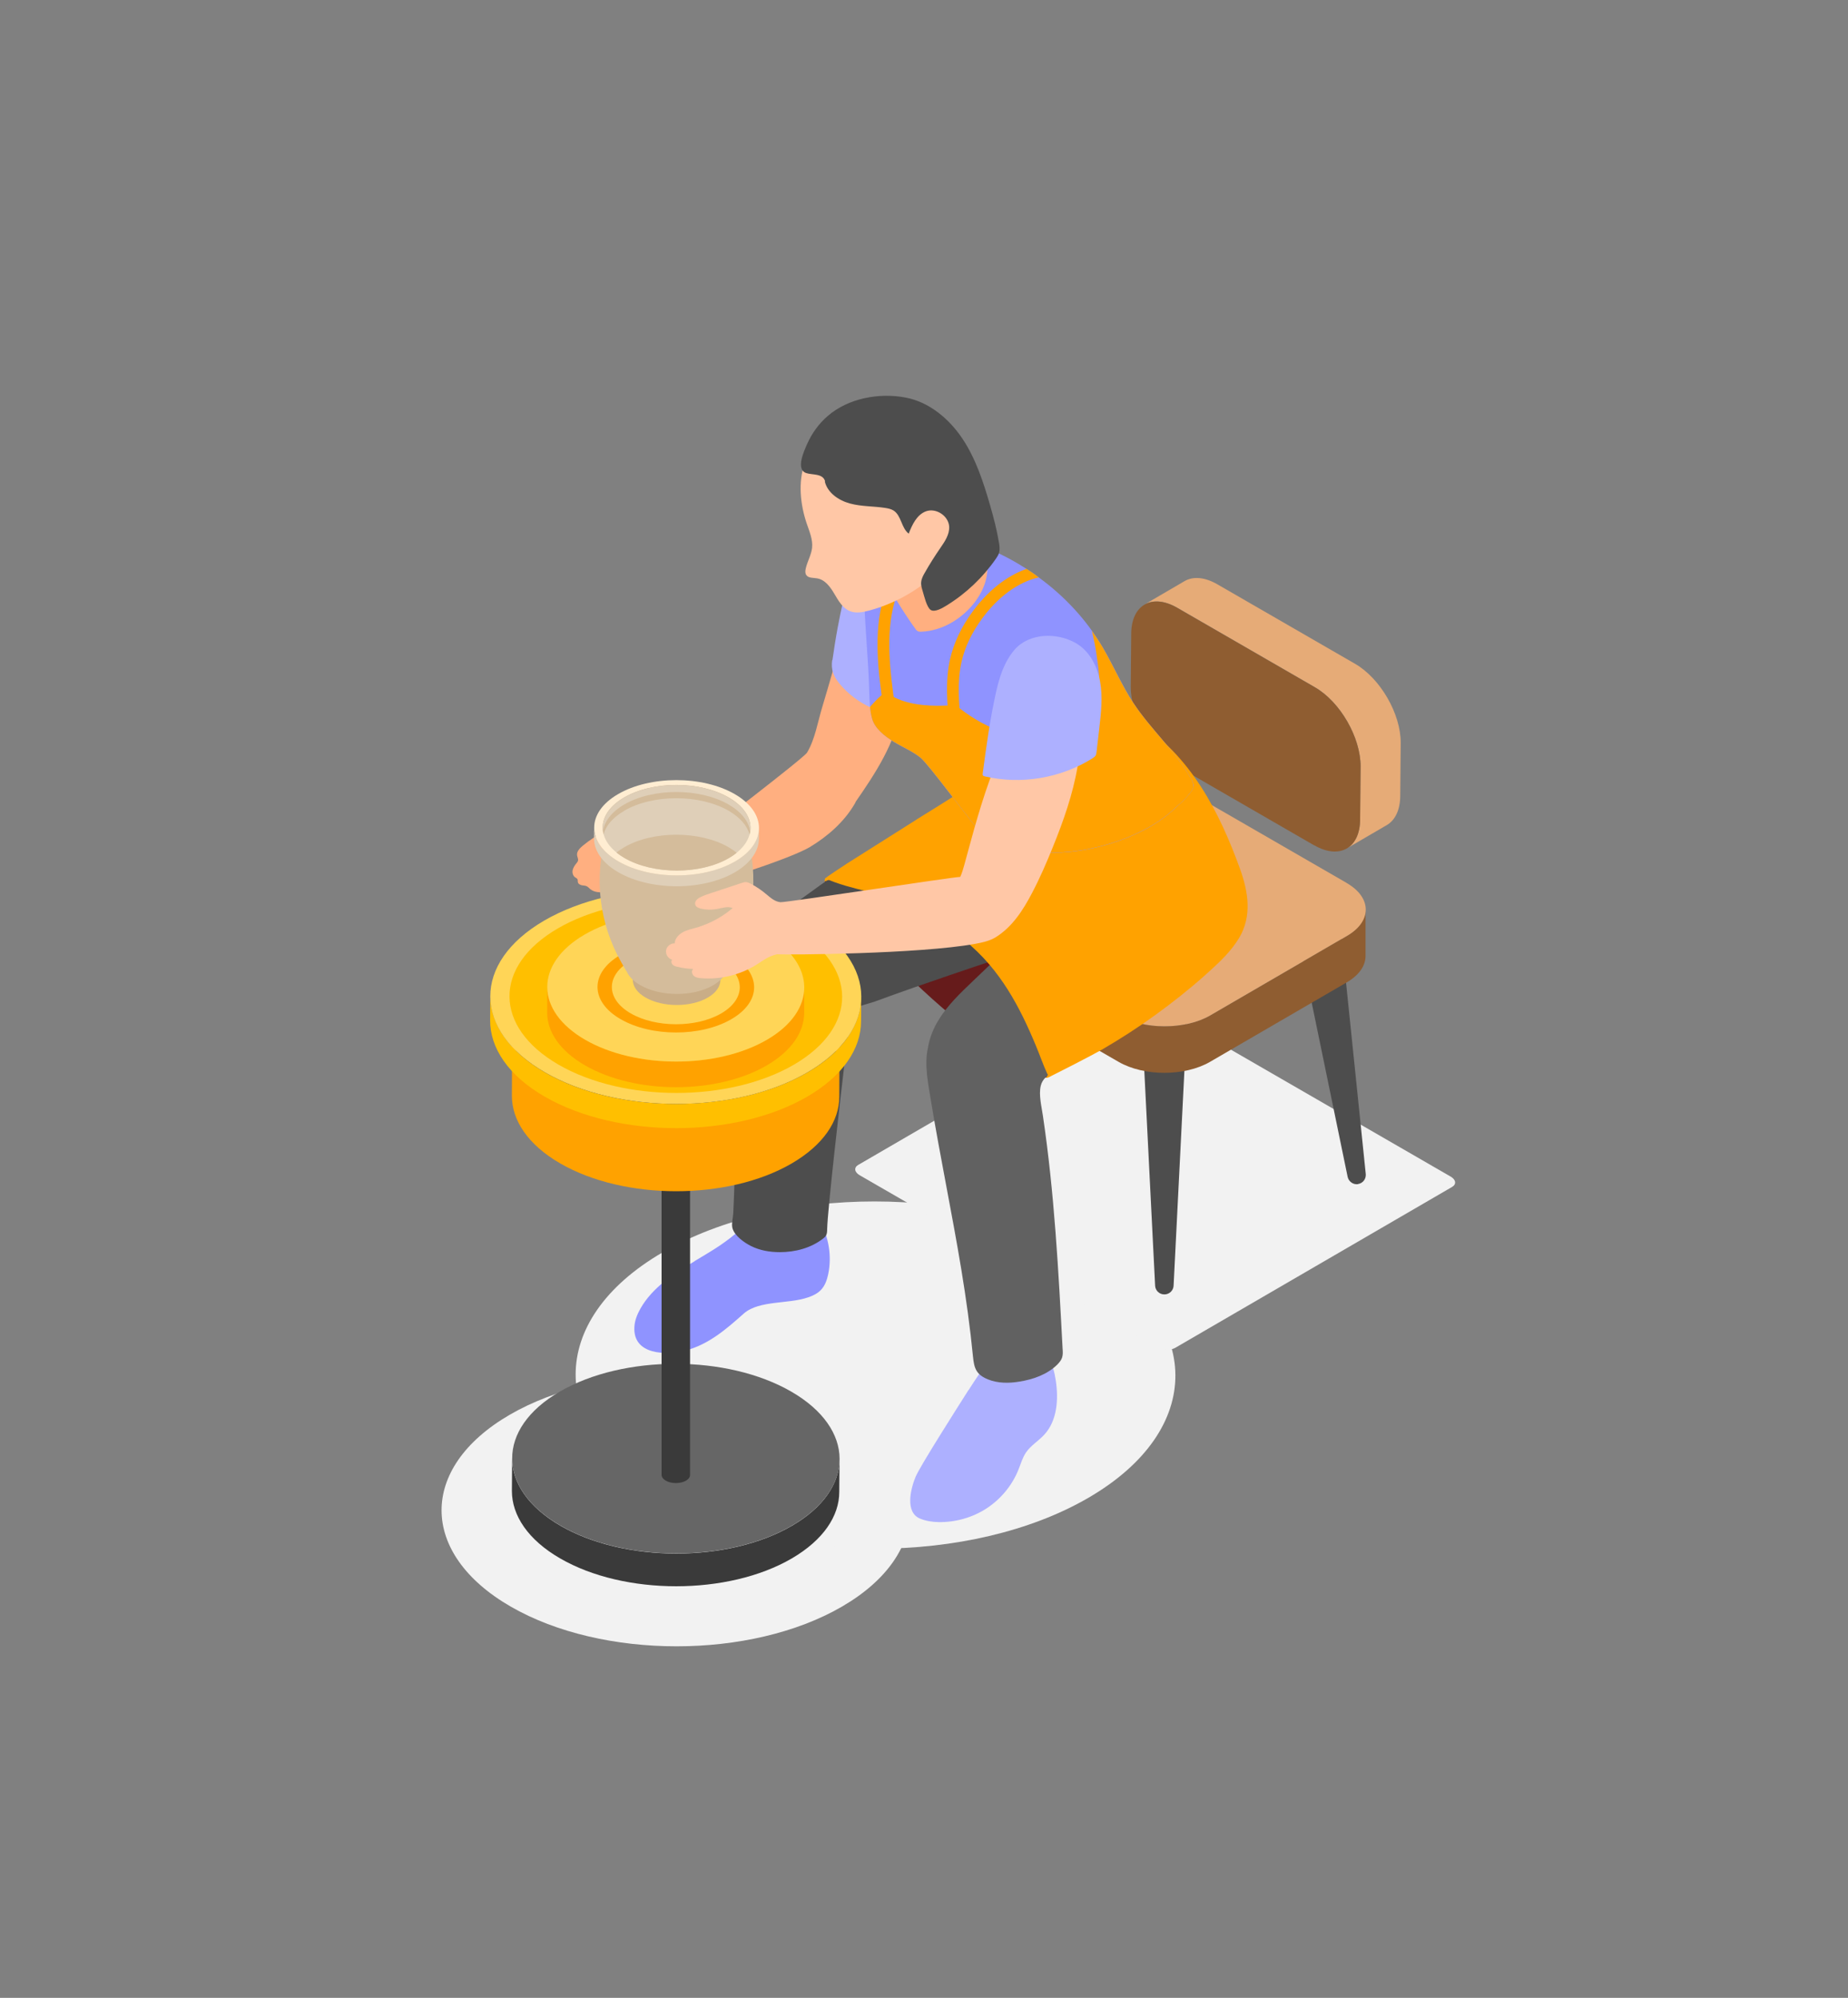 <?xml version="1.0" encoding="UTF-8"?>
<svg id="Layer" xmlns="http://www.w3.org/2000/svg" viewBox="0 0 157.04 169.78">
  <rect x="0" y="0" width="157.04" height="169.78" fill="#808080" stroke="none"/>
  <defs>
    <style>
      .cls-1 {
        fill: #ffaf80;
      }

      .cls-1, .cls-2, .cls-3, .cls-4, .cls-5, .cls-6, .cls-7, .cls-8, .cls-9, .cls-10, .cls-11, .cls-12, .cls-13, .cls-14, .cls-15, .cls-16, .cls-17, .cls-18, .cls-19, .cls-20 {
        stroke-width: 0px;
      }

      .cls-2 {
        fill: #dfcfb8;
      }

      .cls-3 {
        fill: #ffedd2;
      }

      .cls-4 {
        fill: #f2f2f2;
      }

      .cls-5 {
        fill: #adb0ff;
      }

      .cls-6 {
        fill: #616161;
      }

      .cls-7 {
        fill: #8f5d31;
      }

      .cls-8 {
        fill: #ffbf00;
      }

      .cls-9 {
        fill: #ffd557;
      }

      .cls-21 {
        isolation: isolate;
      }

      .cls-10 {
        fill: #e6ab77;
      }

      .cls-11 {
        fill: #666;
      }

      .cls-12 {
        fill: #ffa200;
      }

      .cls-13 {
        fill: #d4bc9b;
      }

      .cls-14 {
        fill: #c9ad87;
      }

      .cls-15 {
        fill: #ffc7a6;
      }

      .cls-16 {
        fill: #661b1b;
      }

      .cls-17 {
        fill: #33343a;
      }

      .cls-18 {
        fill: #8f93ff;
      }

      .cls-19 {
        fill: #3a3a3a;
      }

      .cls-20 {
        fill: #4d4d4d;
      }
    </style>
  </defs>
  <path class="cls-4" d="M71.46,120.23c7.8,4.5,7.84,11.8.09,16.3-7.75,4.5-20.35,4.5-28.15,0s-7.84-11.8-.09-16.3c7.75-4.5,20.35-4.5,28.15,0Z"/>
  <path class="cls-4" d="M92.36,106.42c9.98,5.76,10.04,15.11.12,20.87s-26.05,5.76-36.04,0c-9.98-5.76-10.04-15.11-.12-20.87,9.92-5.76,26.05-5.76,36.04,0Z"/>
  <g>
    <path class="cls-4" d="M99.87,114.54l23.52-13.67c.39-.22.34-.62-.11-.88l-25.3-14.61c-.45-.26-1.13-.29-1.52-.06l-23.52,13.67c-.39.22-.34.62.11.88l25.3,14.61c.45.26,1.13.29,1.52.06Z"/>
    <path class="cls-20" d="M98.94,110h0c-.42,0-.76-.33-.78-.74l-1.37-27.24h4.31l-1.37,27.24c-.02.42-.37.74-.78.74Z"/>
    <path class="cls-20" d="M115.41,100.63h0c-.41.06-.8-.21-.89-.62l-5.51-26.71,4.64,3.08,2.41,23.39c.04.42-.25.79-.66.85Z"/>
    <path class="cls-20" d="M82.15,99.92h0c.41.06.8-.21.89-.62l5.51-26.71-4.64,3.08-2.41,23.39c-.04.42.25.79.66.85Z"/>
    <g class="cls-21">
      <path class="cls-7" d="M114.47,79.53l-11.63,6.76c-2.14,1.24-5.61,1.24-7.76,0l-11.71-6.76c-1.08-.62-1.62-1.44-1.62-2.26v3.95c-.02.82.52,1.64,1.6,2.26l11.71,6.76c2.15,1.24,5.62,1.24,7.76,0l11.63-6.76c1.06-.62,1.59-1.42,1.59-2.23v-3.95c.01.81-.52,1.61-1.58,2.23Z"/>
      <path class="cls-10" d="M114.44,75.04c2.15,1.24,2.16,3.25.03,4.49l-11.63,6.76c-2.14,1.24-5.61,1.24-7.76,0l-11.71-6.76c-2.15-1.24-2.16-3.25-.02-4.49l11.63-6.76c2.14-1.24,5.61-1.24,7.76,0l11.71,6.76Z"/>
    </g>
    <g class="cls-21">
      <path class="cls-10" d="M115.58,69.6l.04-4.48c0-2.47-1.73-5.48-3.88-6.72l-11.71-6.76c-1.08-.62-2.06-.68-2.77-.27l3.41-1.99c.71-.41,1.69-.35,2.77.27l11.71,6.76c2.15,1.24,3.89,4.25,3.88,6.72l-.04,4.48c0,1.23-.44,2.09-1.13,2.5l-3.41,1.99c.7-.41,1.13-1.27,1.13-2.5Z"/>
      <path class="cls-7" d="M111.68,71.83c2.15,1.24,3.9.25,3.9-2.22l.04-4.48c0-2.47-1.73-5.48-3.88-6.72l-11.71-6.76c-2.15-1.24-3.9-.24-3.9,2.23l-.04,4.48c0,2.47,1.73,5.48,3.88,6.72l11.71,6.76Z"/>
    </g>
  </g>
  <g>
    <path class="cls-1" d="M76.66,57.57c-.05-.78-.17-1.58-.5-2.29-.34-.71-.92-1.33-1.67-1.57-.49-.16-1.04-.14-1.53.03-.18.06-.37.26-.55.28-.11.02-.56-.26-.57-.25-.22.13-.31.4-.37.64-.26.96-.51,1.91-.77,2.86-.27.95-.55,1.89-.83,2.83-.38,1.25-.61,2.73-1.29,3.86-.26.44-8.76,6.97-9.08,7.15-.36,0-.75-.11-1.09-.23-.76-.28-1.44-.71-2.19-1-.41-.16-.84-.28-1.28-.3-.45-.02-.9.07-1.33.19-1.5.4-2.91,1.13-4.1,2.11-.25.21-.52.49-.47.81.02.15.11.29.08.44-.02.1-.09.17-.15.25-.14.17-.26.36-.31.57-.04.21.02.46.19.59.08.06.19.1.23.19.03.08,0,.17.03.25.03.14.19.22.33.25.14.03.3.02.43.09.11.06.2.16.29.24.17.14.39.22.62.25.69.1,1.37-.16,2.05-.3,1.1-.22,2.23-.09,3.35-.03,1.05.06,2.13.03,3.1-.37.02,0,.04,0,.06,0,1.56-.06,7.93-2.2,9.47-3.12,1.53-.92,2.92-2.14,3.82-3.68.04-.06.07-.13.1-.2,1.68-2.42,3.33-4.95,3.82-7.84.15-.9.19-1.81.13-2.72Z"/>
    <path class="cls-15" d="M51.89,73.28c.66,0,1.25-.39,1.9-.54.96-.22,1.96.12,2.95.08.29-.01.59-.06.81-.26.22-.2.3-.52.3-.82,0-.29-.05-.59-.23-.81-.17-.21-.44-.33-.72-.37s-.55,0-.82.03c-1.43.21-2.82.64-4.16,1.19-.35.14-.8.39-.82.82-.03.45.41.67.8.68Z"/>
    <path class="cls-18" d="M59.03,107.18c-1.77,1.05-3.59,2.23-4.61,4.03-.27.48-.48,1-.51,1.54-.15,2.42,2.73,2.45,4.41,2,1.93-.52,3.42-1.82,4.88-3.12.69-.61,1.7-.78,2.59-.9.98-.13,1.98-.17,2.92-.49.4-.14.8-.34,1.08-.65.33-.36.49-.84.59-1.31.32-1.54.05-3.18-.74-4.54.08.14-.03.42-.11.53-.16.25-.27.3-.46.1-.38-.4-.81-.73-1.31-.98-1.18-.58-2.55-.49-3.72.07-.49.23-.81.72-1.2,1.08-.53.5-1.12.93-1.72,1.34-.69.46-1.4.87-2.11,1.3Z"/>
    <path class="cls-16" d="M70.09,74.89s8.57,11.87,18.81,16.7l.26-.18,1.3-11.67-8.97-5.8-4.38-.66-7.01,1.6Z"/>
    <path class="cls-20" d="M91.98,78.47c-.1-1.26-.19-2.53-.54-3.75-.34-1.22-.95-2.4-1.91-3.22-.71-.6-1.57-.98-2.44-1.32-.75-.29-1.5-.53-2.3-.57-.7-.04-1.28-.21-1.83-.67-.1-.09-1.15-1.16-.82-1.3-.79.36-1.56.77-2.32,1.19-3.99,2.22-7.83,4.7-11.51,7.4-1.69,1.24-3.83,2.65-4.79,4.58-1,2-.91,4.06-.88,6.25.08,4.41-.08,8.83-.22,13.23-.03.94-.06,1.88-.11,2.82-.02.38-.16.9-.07,1.25.17.66,1.03,1.26,1.6,1.54.75.37,1.59.51,2.43.51,1.31,0,2.64-.35,3.67-1.15.09-.07.18-.15.24-.24.1-.16.11-.37.11-.56.04-1.7,1.08-10.71,1.41-13.53.11-.94.22-1.88.35-2.81.09-.62.07-1.91.52-2.32.4-.35,1.29-.51,1.78-.69,2.12-.78,4.25-1.52,6.39-2.25,2.59-.88,5.19-1.78,7.83-2.5.78-.21,1.56-.41,2.35-.59.36-.08.77-.19.96-.51.13-.23.12-.52.1-.79Z"/>
    <path class="cls-5" d="M70.72,56.09c-.12.8.1,1.38.62,2.01,1.44,1.75,3.71,2.78,5.98,2.7-.16,0-.55-1.04-.6-1.19-.15-.4-.33-.9-.32-1.34,0-.34.14-.66.17-1.01.04-.54.08-1.08.14-1.62.1-1,.24-2,.28-3.01.01-.38.01-.77-.05-1.15-.06-.32-.17-.64-.29-.94-.21-.52-.48-1.03-.88-1.42-.67-.66-2.52-1.27-3.17-.29-.83,1.25-1.14,3.08-1.42,4.53-.17.91-.31,1.82-.44,2.73Z"/>
    <path class="cls-5" d="M82.3,118.13c-1.01,1.59-4.09,6.43-4.48,7.34-.42.98-.95,3.04.36,3.58.5.21,1.05.29,1.59.3,1.44.02,2.89-.39,4.09-1.18,1.2-.79,2.16-1.95,2.69-3.29.2-.49.34-1.01.64-1.45.41-.6,1.07-.98,1.56-1.52,1.09-1.19,1.21-2.99.97-4.58-.1-.65-.25-1.31-.59-1.88-.02.2-.18.82-.51.68-.16-.07-.33-.32-.48-.44-.19-.14-.39-.26-.6-.35-.57-.25-1.24-.35-1.85-.26-.29.04-.51.19-.78.27-.07.02-.6-.07-.48-.23-.77.96-1.46,1.97-2.12,3.01Z"/>
    <path class="cls-6" d="M104.11,71.28c-.85-1.93-2.03-3.7-3.27-5.41-.76-1.04-1.65-2.36-2.76-3.04-.65-.4-.9.33-1.21.85-.33.58-.62,1.19-1.02,1.73-.57.77-1.27,1.45-2.04,2.02-1.5,1.1-3.31,1.78-5.18,1.85-.67.03-1-.03-1.55-.45-.14-.11-1.17-.94-1.08-1.12-.37.73-.29,1.6-.14,2.41.29,1.57.83,3.1,1.58,4.51.35.65.77,1.12,1.25,1.66.38.42.24.79-.07,1.3-.59.97-1.6,1.59-2.4,2.37-1.17,1.14-2.34,2.27-3.52,3.39-1.08,1.03-2.19,2.08-2.96,3.36-.44.72-.76,1.53-.89,2.36-.32,1.4.04,3.12.26,4.47.79,4.81,1.8,9.59,2.59,14.4.4,2.43.74,4.87.98,7.32.1,1.01.26,1.54,1.27,1.96.83.34,1.8.34,2.68.19,1.19-.19,2.38-.61,3.23-1.46.16-.17.32-.35.39-.57.08-.23.07-.49.05-.73-.35-6.64-.7-13.28-1.68-19.86-.11-.76-.36-1.74-.18-2.51.15-.63.6-.88,1.11-1.29,1.07-.85,2.19-1.64,3.31-2.41,1.97-1.36,4-2.62,5.97-3.99,2.02-1.4,4.28-2.82,5.56-4.99,1.55-2.65.91-5.67-.27-8.34Z"/>
    <path class="cls-12" d="M70.12,74.63s0,.02-.01.03c-.02.07-.04.14-.03.21,0,0,0,.02,0,.02.01.01.03,0,.05,0,.14-.04.22-.14.36-.09.15.05.29.12.44.17.3.11.61.21.92.3.61.18,1.23.33,1.85.49,3.95,1.09,7.72,3.1,10.38,6.21,1.14,1.34,2.06,2.85,2.84,4.43.39.79.75,1.6,1.09,2.42.34.8.62,1.64.98,2.42.02.04.06.05.05.11-.01.05-.05.08-.08.12-.03.04-.06.08-.06.13.19,0,.38-.14.55-.22.2-.09,3.39-1.72,4.17-2.17,1.55-.9,3.06-1.87,4.51-2.92s2.86-2.16,4.2-3.35c.17-.15.33-.3.5-.45.92-.83,1.82-1.71,2.46-2.77,1.12-1.86.79-3.92.09-5.87-.88-2.43-1.92-4.82-3.32-6.99s-3.19-4.12-5.38-5.51c.42.74,1.18,1.94.91,2.82-.13.43-.59.86-.91,1.15-.72.65-1.61,1.11-2.5,1.46-1.33.53-2.78.93-4.17.61-.78-.18-1.49-.57-2.24-.86-.95-.37-1.96-.57-2.97-.59-1.37-.03-1.98.55-3.03,1.25-1.27.85-2.59,1.64-3.88,2.45-.05.03-.1.07-.15.1-1.29.81-2.57,1.63-3.86,2.44-.64.41-1.29.81-1.93,1.22-.32.2-1.79,1.19-1.8,1.22Z"/>
    <path class="cls-18" d="M101.42,66.8c-.01.19-.12.36-.23.51-.35.48-.79.89-1.24,1.28-1.85,1.85-4.74,3-7.26,3.53-1.62.34-3.29.42-4.94.29-1.37-.1-3.11-.07-4.06-1.18-1.3-1.53-4.79-6.3-5.48-6.85-.68-.54-1.51-.88-2.25-1.33-.74-.46-1.65-1.14-1.87-2.04-.23-.92-.21-2.04-.25-3-.09-2.27-.31-4.54-.39-6.81-.07-1.75-.48-4.85,1.4-5.76.84-.41,1.82-.42,2.75-.35,3.42.24,6.75,1.39,9.62,3.25.36.22.71.46,1.05.73,2.19,1.59,4.07,3.61,5.44,5.95.91,1.55,1.62,3.22,2.61,4.73,1.48,2.25,3.57,4.08,4.9,6.43.11.19.22.4.2.62Z"/>
    <path class="cls-12" d="M88.27,49.07c-.37.08-.73.2-1.08.35-1.37.6-2.66,1.68-3.72,3.13-.89,1.2-1.48,2.45-1.76,3.7-.39,1.7-.22,3.5-.06,5.24l-1,.09c-.16-1.82-.33-3.7.08-5.55.32-1.39.96-2.76,1.93-4.07,1.17-1.6,2.6-2.79,4.14-3.45.14-.06.28-.12.42-.17.36.22.71.46,1.05.73Z"/>
    <path class="cls-12" d="M75.06,60.1c-.41-2.92-.87-6.22.02-9.31.28-.99.66-1.78,1.16-2.42.62-.8,1.44-1.36,2.31-1.57l.23.97c-.65.16-1.27.59-1.75,1.21-.42.54-.74,1.22-.99,2.09-.83,2.89-.38,6.08,0,8.89l-.99.14Z"/>
    <path class="cls-12" d="M101.42,66.8c-.02.19-.12.36-.23.51-.35.47-.79.89-1.24,1.27-1.86,1.85-4.74,3-7.26,3.53-1.62.34-3.3.42-4.94.3-1.37-.11-3.11-.08-4.06-1.19-1.31-1.53-4.79-6.3-5.49-6.85-.68-.54-1.51-.88-2.24-1.33-.75-.45-1.66-1.14-1.87-2.04-.08-.3-.12-.61-.16-.93.45-.48,1.04-1.18,1.42-1.19.24,0,.47.29.69.4,1.39.69,3.25.76,4.77.66.12,0,.25-.02.37.02.12.03.23.12.33.2,1.2.95,2.56,1.69,4.01,2.18,1.48.49,3.18.71,4.57-.02.58-.3,1.06-.74,1.54-1.19.65-.61,1.35-1.31,1.62-2.2.3-.97.08-2.25-.06-3.23-.1-.71-.24-1.41-.41-2.1.32.46.63.92.92,1.41.91,1.55,1.62,3.23,2.61,4.73,1.48,2.25,3.57,4.08,4.9,6.43.11.19.21.4.19.62Z"/>
    <path class="cls-1" d="M77.79,53.45c.05.07.1.13.17.17.11.07.24.07.37.06,1.69-.08,3.27-1.01,4.35-2.31.74-.9,1.27-2.04,1.22-3.21,0-.17-.03-.35-.1-.5-.11-.22-.31-.38-.51-.53-1.38-.99-2.95-1.73-4.18-2.91.05,1.62-.64,3.25-1.84,4.34-.45.41-.99.75-1.58.89-.05.01-.1.02-.14.06-.04.04-.05.09-.05.15-.02.35,1.79,3.13,2.3,3.79Z"/>
    <path class="cls-15" d="M79.69,47.03c1.67.15,1.92-1.9,2.02-3.12.11-1.33.02-2.68-.28-3.97-.18-.78-.44-1.56-.89-2.23-.38-.56-.89-1.03-1.44-1.43-2-1.42-4.73-1.81-7-.88-.37.15-.73.34-1.06.56-1.24.81-2.21,2.04-2.68,3.45-.54,1.6-.35,3.46.18,5.04.23.69.55,1.39.47,2.11-.07.61-.41,1.16-.54,1.76-.04.18-.06.38.04.54.18.28.6.23.93.29.67.11,1.12.73,1.46,1.31s.71,1.23,1.34,1.48c.51.2,1.08.09,1.6-.05,2.13-.57,4.12-1.67,5.72-3.18.09-.09.19-.18.23-.3.04-.09.04-.2.04-.3,0-.36-.05-.73-.15-1.08Z"/>
    <path class="cls-20" d="M70.09,40.92c.24.97,1.18,1.61,2.15,1.87.96.26,1.97.22,2.96.37.26.04.52.09.74.23.66.43.65,1.48,1.28,1.96.3-.77.69-1.61,1.47-1.9.86-.31,1.92.39,1.97,1.31.03.67-.38,1.27-.76,1.82-.46.67-.9,1.36-1.3,2.07-.15.25-.29.52-.32.81-.03.26.05.52.13.78.12.39.33,1.33.66,1.58.35.26,1.05-.17,1.36-.36,1.66-1.02,3.1-2.39,4.2-3.98.11-.16.22-.33.27-.51.07-.26.04-.53,0-.8-.18-1.1-.46-2.18-.77-3.25-.57-1.97-1.21-3.94-2.35-5.65-1.14-1.7-2.84-3.12-4.85-3.49-2.23-.42-4.85.06-6.59,1.57-.76.65-1.36,1.49-1.76,2.4-.26.6-.98,2.14-.07,2.45.53.18,1.43.01,1.61.72Z"/>
    <g>
      <g class="cls-21">
        <path class="cls-19" d="M71.34,124l-.02,2.78c0,2.05-1.35,4.09-4.04,5.66-5.41,3.15-14.22,3.15-19.67,0-2.74-1.58-4.11-3.66-4.11-5.74l.02-2.78c0,2.07,1.36,4.15,4.11,5.74,5.45,3.15,14.26,3.15,19.67,0,2.69-1.56,4.04-3.61,4.04-5.66Z"/>
        <path class="cls-11" d="M67.24,118.26c5.45,3.15,5.48,8.25.06,11.39-5.41,3.15-14.22,3.15-19.67,0-5.45-3.15-5.48-8.25-.06-11.39,5.41-3.15,14.22-3.15,19.67,0Z"/>
      </g>
      <g class="cls-21">
        <path class="cls-19" d="M58.64,85.35v39.99c0,.18-.12.36-.35.49-.47.27-1.24.27-1.71,0-.24-.14-.36-.32-.36-.5v-39.99c0,.18.12.36.36.5.47.27,1.24.27,1.71,0,.23-.14.35-.31.35-.49Z"/>
        <path class="cls-11" d="M58.28,84.85c.47.27.48.72,0,.99-.47.27-1.24.27-1.71,0-.47-.27-.48-.72,0-.99s1.24-.27,1.71,0Z"/>
      </g>
      <g class="cls-21">
        <path class="cls-12" d="M71.34,87.66l-.02,5.55c0,2.05-1.35,4.09-4.04,5.66-5.41,3.15-14.22,3.15-19.67,0-2.74-1.58-4.11-3.66-4.11-5.74l.02-5.55c0,2.07,1.36,4.15,4.11,5.74,5.45,3.15,14.26,3.15,19.67,0,2.69-1.56,4.04-3.61,4.04-5.66Z"/>
        <path class="cls-17" d="M67.23,81.93c5.45,3.15,5.48,8.25.06,11.39-5.41,3.15-14.22,3.15-19.67,0-5.45-3.15-5.48-8.25-.06-11.39,5.41-3.15,14.22-3.15,19.67,0Z"/>
      </g>
      <g class="cls-21">
        <path class="cls-8" d="M73.19,84.73l-.02,2.06c0,2.32-1.53,4.64-4.58,6.41-6.13,3.56-16.11,3.56-22.29,0-3.11-1.79-4.66-4.15-4.65-6.5l.02-2.06c0,2.35,1.55,4.71,4.65,6.5,6.17,3.56,16.15,3.56,22.29,0,3.05-1.77,4.57-4.09,4.58-6.41Z"/>
        <path class="cls-9" d="M68.54,78.23c6.17,3.56,6.21,9.34.07,12.91s-16.11,3.56-22.29,0-6.21-9.34-.07-12.91c6.13-3.56,16.11-3.56,22.29,0Z"/>
        <path class="cls-8" d="M67.39,78.9c5.54,3.2,5.57,8.38.07,11.58-5.5,3.2-14.45,3.2-19.99,0-5.54-3.2-5.57-8.38-.07-11.58,5.5-3.2,14.45-3.2,19.99,0Z"/>
      </g>
      <g class="cls-21">
        <path class="cls-12" d="M68.34,83.92v2.18c-.02,1.61-1.07,3.21-3.18,4.44-4.25,2.47-11.16,2.47-15.44,0-2.15-1.24-3.23-2.87-3.22-4.5v-2.18c0,1.63,1.08,3.26,3.23,4.5,4.28,2.47,11.19,2.47,15.44,0,2.11-1.23,3.17-2.83,3.17-4.44Z"/>
        <path class="cls-9" d="M65.12,79.42c4.28,2.47,4.3,6.47.05,8.94-4.25,2.47-11.16,2.47-15.44,0s-4.3-6.47-.05-8.94c4.25-2.47,11.16-2.47,15.44,0Z"/>
        <path class="cls-12" d="M62.12,81.16c2.61,1.51,2.62,3.95.03,5.45-2.59,1.51-6.8,1.51-9.41,0-2.61-1.5-2.62-3.95-.03-5.45,2.59-1.51,6.8-1.51,9.41,0Z"/>
        <path class="cls-9" d="M61.26,81.66c2.13,1.23,2.14,3.23.03,4.46-2.12,1.23-5.56,1.23-7.69,0-2.13-1.23-2.14-3.23-.03-4.46,2.12-1.23,5.56-1.23,7.69,0Z"/>
      </g>
      <g>
        <path class="cls-14" d="M60.14,84.78c-1.45.84-3.81.83-5.27,0s-1.47-2.21-.02-3.04c1.45-.84,3.81-.83,5.27,0s1.47,2.21.02,3.04Z"/>
        <path class="cls-13" d="M63.44,70.85h-11.9c-1.1,3.68-.63,7.64,1.28,10.97l.4.7h.02c.18.44.57.86,1.17,1.2,1.72.99,4.49,1,6.19.01.6-.35.98-.77,1.16-1.22h0l.4-.7c1.91-3.33,2.37-7.29,1.28-10.97Z"/>
        <g class="cls-21">
          <path class="cls-2" d="M64.49,70.36v.92c-.01,1.03-.69,2.06-2.04,2.85-2.72,1.58-7.16,1.58-9.9,0-1.38-.8-2.07-1.84-2.07-2.89v-.92c0,1.04.69,2.09,2.07,2.89,2.74,1.58,7.17,1.58,9.9,0,1.35-.79,2.03-1.82,2.03-2.85Z"/>
          <path class="cls-3" d="M62.43,67.48c2.74,1.58,2.76,4.15.03,5.73s-7.16,1.58-9.9,0c-2.74-1.58-2.76-4.15-.03-5.73,2.72-1.58,7.16-1.58,9.9,0Z"/>
          <path class="cls-2" d="M61.92,67.77c2.46,1.42,2.47,3.72.03,5.14s-6.42,1.42-8.88,0c-2.46-1.42-2.47-3.72-.03-5.14,2.44-1.42,6.42-1.42,8.88,0Z"/>
          <path class="cls-13" d="M53.04,68.9c2.44-1.42,6.42-1.42,8.88,0,.98.57,1.58,1.28,1.78,2.02.3-1.11-.29-2.29-1.78-3.15-2.46-1.42-6.43-1.42-8.88,0-1.47.85-2.05,2.02-1.75,3.13.2-.73.78-1.43,1.75-1.99Z"/>
          <path class="cls-2" d="M53.04,68.37c2.44-1.42,6.42-1.42,8.88,0,1.1.64,1.71,1.45,1.83,2.29.15-1.03-.46-2.09-1.83-2.88-2.46-1.42-6.43-1.42-8.88,0-1.35.78-1.94,1.83-1.8,2.85.12-.82.72-1.63,1.8-2.26Z"/>
          <path class="cls-13" d="M62.6,72.47c-.19.16-.41.31-.65.45-2.44,1.42-6.42,1.42-8.88,0-.25-.15-.48-.3-.68-.47.19-.16.41-.3.65-.45,2.44-1.42,6.42-1.42,8.88,0,.25.15.48.3.68.47Z"/>
        </g>
      </g>
    </g>
    <path class="cls-15" d="M91.59,63.11c-.17-.67-.57-1.25-.84-1.89-.13-.31-.24-.65-.49-.87-.21-.18-.48-.25-.75-.27-1.08-.08-2.08.56-2.85,1.32-2.55,2.53-4.52,11.86-4.96,12.88-.03.08-.07.16-.1.24-.46-.02-14.84,2.19-15.28,2.15-.48-.05-.83-.37-1.18-.66-.41-.35-.85-.65-1.32-.9-.13-.07-.28-.14-.43-.15-.13,0-.26.04-.38.08-.86.28-1.71.57-2.57.85-.31.1-.62.2-.91.35-.26.12-.53.36-.45.64.06.2.29.29.49.34.44.1.9.11,1.34.03.45-.08.93-.26,1.35-.08-.9.77-1.97,1.34-3.11,1.67-.39.11-.79.19-1.14.39-.35.2-.65.53-.68.94-.35-.02-.68.26-.73.6-.05.34.19.7.52.79-.11.11-.07.3.03.41.11.11.26.16.41.19.44.11.9.17,1.35.18-.17.14-.12.44.05.59.17.15.4.18.63.2,1.63.13,3.3-.28,4.68-1.14.41-.25.79-.55,1.24-.73.17-.07.35-.13.53-.17.85.07,12.13-.02,16.82-.88.61-.11,1.22-.24,1.75-.56,1.41-.87,2.34-2.32,3.09-3.76.67-1.27,1.24-2.59,1.78-3.93.89-2.2,1.69-4.46,2.09-6.81.11-.67.19-1.36.03-2.02Z"/>
    <path class="cls-5" d="M85.48,56.32c-.39.76-.64,1.61-.82,2.42-.52,2.31-.84,4.65-1.15,6.99,0,.05-.01.1,0,.14.03.07.11.09.18.11,3.09.72,6.47.15,9.15-1.54.1-.07.21-.14.27-.24.04-.08.06-.18.07-.27.08-.69.16-1.38.24-2.07.15-1.32.3-2.65.06-3.96-.23-1.3-.91-2.59-2.06-3.25-1.61-.92-3.96-.88-5.22.58-.28.33-.52.7-.72,1.09Z"/>
  </g>
</svg>